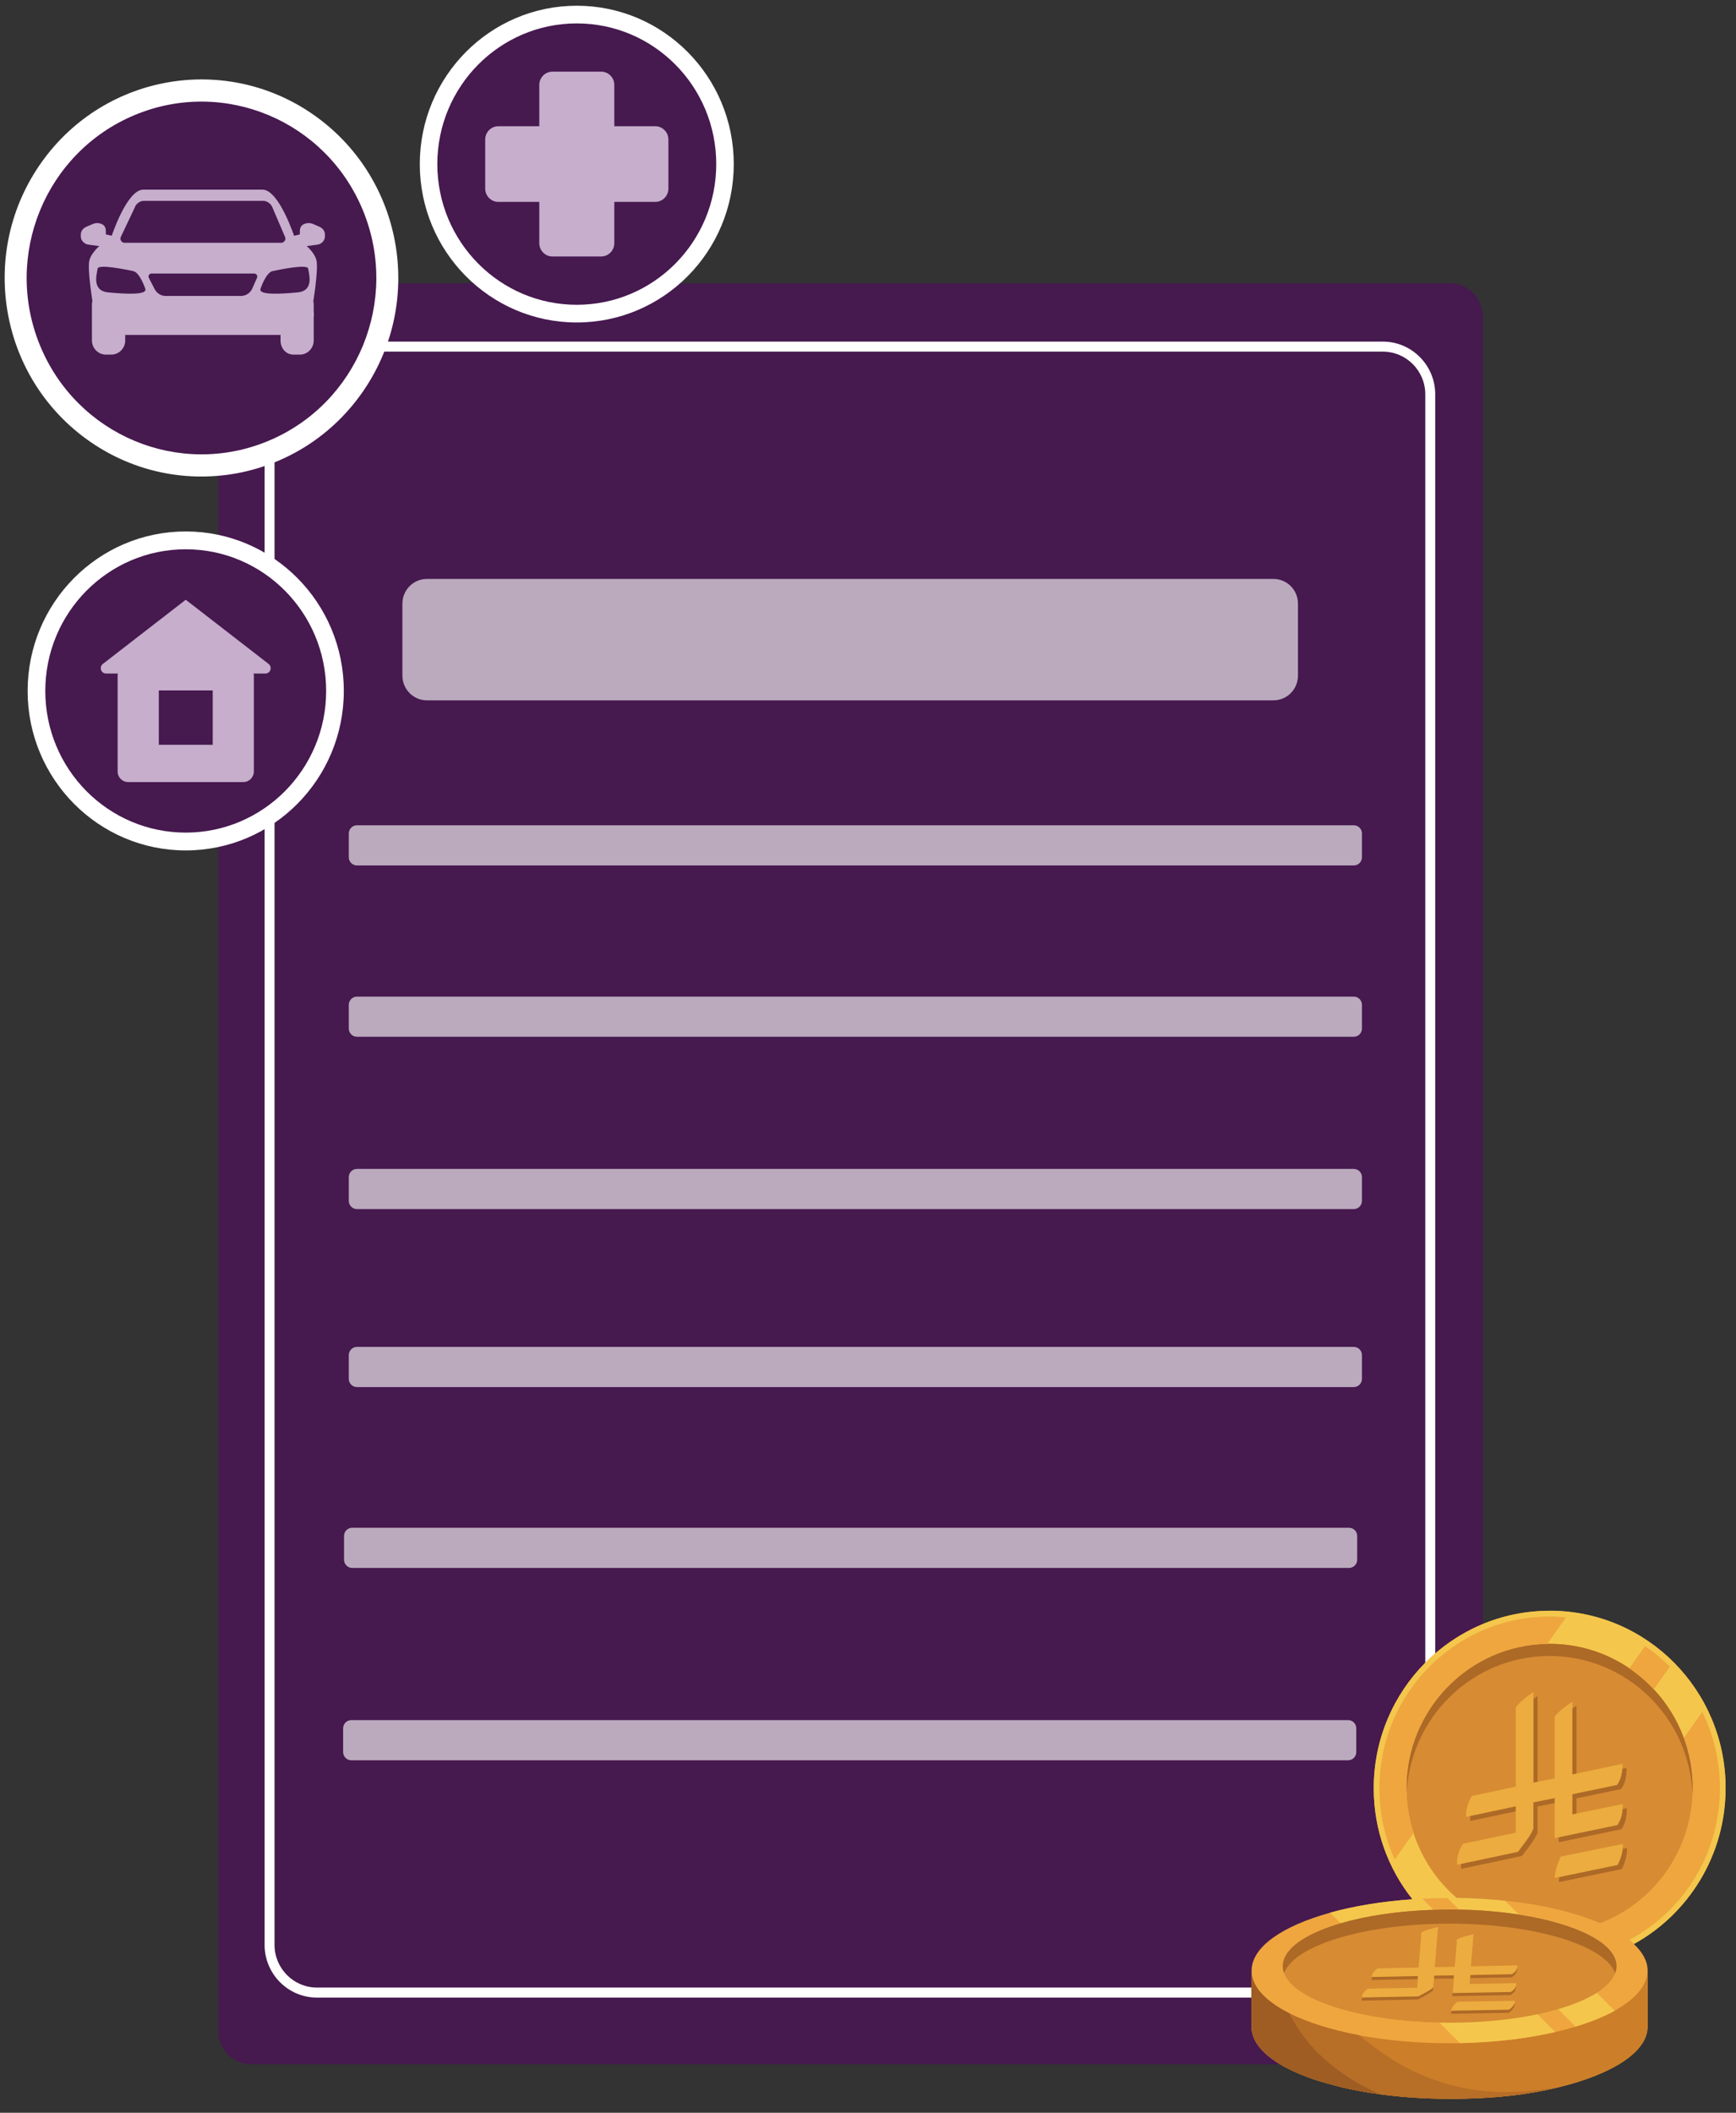 <svg width="120" height="146" viewBox="0 0 120 146" fill="none" xmlns="http://www.w3.org/2000/svg">
<rect x="0" y="0" width="120" height="146" fill="#333333" stroke="none"/>
<g clip-path="url(#clip0_382_696)">
<path d="M100.22 19.576H17.37C16.111 19.576 15.09 20.605 15.09 21.875V140.35C15.09 141.62 16.111 142.65 17.37 142.65H100.22C101.48 142.65 102.5 141.62 102.5 140.35V21.875C102.5 20.605 101.48 19.576 100.22 19.576Z" fill="#46194F"/>
<path d="M95.593 138.041H21.906C19.912 138.041 18.29 136.405 18.29 134.395V27.253C18.29 25.242 19.912 23.607 21.906 23.607H95.593C97.587 23.607 99.209 25.242 99.209 27.253V134.395C99.209 136.405 97.587 138.041 95.593 138.041ZM21.906 24.299C20.289 24.299 18.977 25.627 18.977 27.253V134.395C18.977 136.025 20.293 137.348 21.906 137.348H95.593C97.21 137.348 98.522 136.021 98.522 134.395V27.253C98.522 25.622 97.205 24.299 95.593 24.299H21.906Z" fill="white"/>
<path opacity="0.63" d="M93.581 57.031H24.673C24.362 57.031 24.11 57.285 24.11 57.598V59.239C24.11 59.552 24.362 59.806 24.673 59.806H93.581C93.892 59.806 94.144 59.552 94.144 59.239V57.598C94.144 57.285 93.892 57.031 93.581 57.031Z" fill="white"/>
<path opacity="0.63" d="M93.581 68.87H24.673C24.362 68.87 24.11 69.124 24.11 69.437V71.078C24.11 71.391 24.362 71.645 24.673 71.645H93.581C93.892 71.645 94.144 71.391 94.144 71.078V69.437C94.144 69.124 93.892 68.87 93.581 68.87Z" fill="white"/>
<path opacity="0.63" d="M93.581 80.776H24.673C24.362 80.776 24.11 81.03 24.11 81.344V82.984C24.11 83.297 24.362 83.552 24.673 83.552H93.581C93.892 83.552 94.144 83.297 94.144 82.984V81.344C94.144 81.03 93.892 80.776 93.581 80.776Z" fill="white"/>
<path opacity="0.63" d="M93.581 93.076H24.673C24.362 93.076 24.11 93.331 24.11 93.644V95.285C24.11 95.598 24.362 95.852 24.673 95.852H93.581C93.892 95.852 94.144 95.598 94.144 95.285V93.644C94.144 93.331 93.892 93.076 93.581 93.076Z" fill="white"/>
<path opacity="0.63" d="M93.252 105.574H24.344C24.033 105.574 23.781 105.828 23.781 106.142V107.782C23.781 108.096 24.033 108.35 24.344 108.35H93.252C93.563 108.35 93.815 108.096 93.815 107.782V106.142C93.815 105.828 93.563 105.574 93.252 105.574Z" fill="white"/>
<path opacity="0.63" d="M93.189 118.866H24.282C23.971 118.866 23.719 119.12 23.719 119.434V121.074C23.719 121.388 23.971 121.642 24.282 121.642H93.189C93.5 121.642 93.752 121.388 93.752 121.074V119.434C93.752 119.12 93.5 118.866 93.189 118.866Z" fill="white"/>
<path opacity="0.63" d="M88.028 40.006H29.51C28.575 40.006 27.816 40.771 27.816 41.714V46.688C27.816 47.631 28.575 48.396 29.51 48.396H88.028C88.963 48.396 89.722 47.631 89.722 46.688V41.714C89.722 40.771 88.963 40.006 88.028 40.006Z" fill="white"/>
<path d="M39.869 22.284C45.863 22.284 50.721 17.384 50.721 11.34C50.721 5.296 45.863 0.396 39.869 0.396C33.876 0.396 29.018 5.296 29.018 11.34C29.018 17.384 33.876 22.284 39.869 22.284Z" fill="white"/>
<path d="M39.87 21.062C45.194 21.062 49.51 16.709 49.51 11.34C49.51 5.97 45.194 1.618 39.87 1.618C34.546 1.618 30.23 5.97 30.23 11.34C30.23 16.709 34.546 21.062 39.87 21.062Z" fill="#46194F"/>
<path d="M45.292 8.723H42.464V5.87C42.464 5.36 42.053 4.951 41.553 4.951H38.19C37.684 4.951 37.279 5.365 37.279 5.87V8.723H34.45C33.944 8.723 33.539 9.137 33.539 9.642V13.033C33.539 13.543 33.949 13.952 34.45 13.952H37.279V16.805C37.279 17.315 37.689 17.724 38.19 17.724H41.553C42.058 17.724 42.464 17.31 42.464 16.805V13.952H45.292C45.798 13.952 46.203 13.538 46.203 13.033V9.642C46.203 9.132 45.793 8.723 45.292 8.723Z" fill="#C6AECC"/>
<path d="M24.964 27.231C29.356 21.084 27.976 12.509 21.881 8.079C15.786 3.649 7.283 5.041 2.89 11.188C-1.502 17.335 -0.122 25.91 5.973 30.34C12.068 34.77 20.571 33.378 24.964 27.231Z" fill="white"/>
<path d="M18.552 30.467C24.717 27.892 27.644 20.764 25.091 14.546C22.537 8.329 15.469 5.376 9.304 7.952C3.139 10.527 0.212 17.655 2.765 23.872C5.319 30.09 12.387 33.042 18.552 30.467Z" fill="#46194F"/>
<path d="M7.686 20.061H7.324C6.789 20.061 6.355 20.499 6.355 21.038V23.53C6.355 24.069 6.789 24.506 7.324 24.506H7.686C8.221 24.506 8.655 24.069 8.655 23.53V21.038C8.655 20.499 8.221 20.061 7.686 20.061Z" fill="#C6AECC"/>
<path d="M21.686 21.038C21.686 20.047 19.907 20.061 20.727 20.061H20.293C19.759 20.061 19.392 20.499 19.392 21.038V23.525C19.392 24.064 19.759 24.506 20.293 24.506H20.727C21.261 24.506 21.686 24.064 21.686 23.525V21.038Z" fill="#C6AECC"/>
<path d="M7.4 16.223C7.371 16.218 7.314 16.189 7.314 16.16V15.958C7.314 15.766 7.242 15.588 7.07 15.501C6.851 15.39 6.608 15.386 6.384 15.491L5.94 15.684C5.744 15.775 5.587 15.972 5.587 16.194V16.348C5.587 16.627 5.835 16.867 6.112 16.906L7.824 17.137L8.024 16.357L7.4 16.218V16.223Z" fill="#C6AECC"/>
<path d="M20.651 16.223C20.68 16.218 20.728 16.189 20.728 16.16V15.958C20.728 15.766 20.809 15.588 20.98 15.501C21.2 15.39 21.448 15.386 21.672 15.491L22.111 15.684C22.306 15.775 22.459 15.972 22.459 16.194V16.348C22.459 16.627 22.221 16.867 21.944 16.906L20.236 17.137L20.031 16.357L20.656 16.218L20.651 16.223Z" fill="#C6AECC"/>
<path d="M21.863 17.94C21.619 17.108 20.35 16.362 20.35 16.362C20.35 16.362 19.287 13.105 18.147 13.105H9.904C8.759 13.105 7.7 16.362 7.7 16.362C7.7 16.362 6.436 17.122 6.188 17.954C6.007 18.565 6.398 20.951 6.617 22.164C6.694 22.592 7.094 22.962 7.562 22.962H20.489C20.956 22.962 21.352 22.587 21.433 22.159C21.653 20.947 22.044 18.551 21.863 17.945V17.94Z" fill="#C6AECC"/>
<path d="M21.615 21.5C21.543 21.418 21.438 21.413 21.324 21.413H6.746C6.632 21.413 6.527 21.413 6.455 21.495C6.384 21.577 6.36 21.659 6.384 21.76L6.622 22.803C6.661 22.957 6.813 23.145 6.985 23.145H21.076C21.247 23.145 21.395 22.948 21.438 22.794L21.691 21.803C21.72 21.702 21.691 21.572 21.619 21.49L21.615 21.5Z" fill="#C6AECC"/>
<path d="M10.038 19.941C10.038 19.941 9.67 18.83 9.208 18.734C8.745 18.637 6.785 18.224 6.746 18.57C6.703 18.912 6.312 20.095 7.481 20.206C8.65 20.316 10.229 20.408 10.038 19.946V19.941Z" fill="#46194F"/>
<path d="M18.013 19.941C18.013 19.941 18.38 18.83 18.843 18.734C19.305 18.637 21.266 18.224 21.304 18.57C21.347 18.912 21.738 20.095 20.57 20.206C19.401 20.316 17.822 20.408 18.013 19.946V19.941Z" fill="#46194F"/>
<path d="M17.746 18.994C17.707 18.936 17.641 18.902 17.574 18.902H10.471C10.4 18.902 10.333 18.941 10.295 19.003C10.257 19.066 10.257 19.143 10.29 19.205L10.691 19.98C10.839 20.264 11.13 20.451 11.444 20.451H16.663C17.002 20.451 17.307 20.239 17.445 19.927L17.765 19.2C17.793 19.138 17.789 19.056 17.75 18.998L17.746 18.994Z" fill="#46194F"/>
<path d="M19.683 16.631C19.635 16.704 19.559 16.776 19.473 16.776H8.573C8.487 16.776 8.406 16.704 8.363 16.631C8.32 16.559 8.311 16.453 8.349 16.377C8.597 15.852 9.06 14.871 9.322 14.327C9.332 14.303 9.346 14.255 9.36 14.231C9.484 14.029 9.709 13.88 9.947 13.88H18.19C18.433 13.88 18.652 14.029 18.781 14.231C18.8 14.26 18.814 14.298 18.829 14.332L19.706 16.381C19.74 16.458 19.735 16.569 19.687 16.641L19.683 16.631Z" fill="#46194F"/>
<path d="M12.838 58.767C18.874 58.767 23.766 53.833 23.766 47.746C23.766 41.66 18.874 36.725 12.838 36.725C6.803 36.725 1.91 41.66 1.91 47.746C1.91 53.833 6.803 58.767 12.838 58.767Z" fill="white"/>
<path d="M12.838 57.536C18.199 57.536 22.545 53.153 22.545 47.746C22.545 42.34 18.199 37.957 12.838 37.957C7.477 37.957 3.131 42.34 3.131 47.746C3.131 53.153 7.477 57.536 12.838 57.536Z" fill="#46194F"/>
<path d="M18.567 45.88L12.839 41.445L7.11 45.88C6.833 46.096 6.981 46.544 7.334 46.544H8.145C8.135 46.592 8.131 46.64 8.131 46.688V53.312C8.131 53.716 8.455 54.044 8.856 54.044H16.822C17.222 54.044 17.547 53.716 17.547 53.312V46.688C17.547 46.64 17.542 46.587 17.532 46.544H18.343C18.691 46.544 18.844 46.096 18.567 45.88ZM14.704 51.47H10.978V47.713H14.704V51.47Z" fill="#C6AECC"/>
<path d="M119.276 123.576C119.276 116.802 113.833 111.314 107.117 111.314C100.401 111.314 94.959 116.802 94.959 123.576C94.959 126.481 95.96 129.146 97.635 131.249C95.526 131.398 93.585 131.72 91.939 132.177C88.643 133.091 86.516 134.544 86.516 136.175V140.047C86.516 140.105 86.516 140.167 86.525 140.225C86.525 140.24 86.525 140.254 86.525 140.269C86.53 140.326 86.54 140.384 86.554 140.442C86.554 140.446 86.554 140.456 86.559 140.461C86.568 140.514 86.587 140.567 86.602 140.62C86.602 140.634 86.611 140.644 86.611 140.658C86.63 140.716 86.649 140.774 86.673 140.827C86.673 140.836 86.683 140.846 86.687 140.855C86.711 140.908 86.735 140.956 86.759 141.005C86.764 141.014 86.768 141.024 86.773 141.033C86.802 141.091 86.835 141.144 86.873 141.202C86.883 141.211 86.888 141.226 86.897 141.235C86.931 141.288 86.969 141.336 87.007 141.389C87.007 141.394 87.016 141.399 87.021 141.409C87.064 141.462 87.107 141.519 87.155 141.572C87.164 141.582 87.174 141.596 87.183 141.606C87.284 141.716 87.388 141.822 87.508 141.928C87.517 141.938 87.532 141.947 87.541 141.962C87.598 142.015 87.66 142.068 87.727 142.121C87.732 142.121 87.737 142.13 87.742 142.13C87.803 142.178 87.865 142.226 87.932 142.275C87.942 142.284 87.956 142.294 87.966 142.299C88.028 142.342 88.09 142.39 88.156 142.433C88.166 142.438 88.176 142.443 88.185 142.453C88.195 142.457 88.204 142.467 88.214 142.472C88.242 142.491 88.276 142.51 88.304 142.529C88.347 142.558 88.39 142.582 88.433 142.611C88.443 142.616 88.452 142.621 88.462 142.631C88.543 142.679 88.624 142.727 88.71 142.775C88.724 142.78 88.734 142.789 88.748 142.794C88.8 142.823 88.858 142.857 88.915 142.885C88.948 142.9 88.977 142.919 89.006 142.934C89.006 142.934 89.006 142.934 89.01 142.934C89.01 142.934 89.025 142.938 89.029 142.943C89.091 142.977 89.158 143.011 89.225 143.039C89.249 143.049 89.273 143.063 89.296 143.073C89.311 143.078 89.325 143.088 89.335 143.092C89.43 143.14 89.53 143.184 89.63 143.227C89.702 143.256 89.769 143.29 89.845 143.318C89.879 143.333 89.912 143.347 89.945 143.362C89.96 143.367 89.969 143.371 89.983 143.376C90.084 143.415 90.184 143.458 90.289 143.496C90.408 143.545 90.532 143.588 90.656 143.631C90.665 143.631 90.675 143.636 90.685 143.641C90.709 143.65 90.737 143.66 90.761 143.67C90.852 143.703 90.947 143.732 91.042 143.766C91.042 143.766 91.052 143.766 91.057 143.766C91.119 143.785 91.176 143.804 91.238 143.824C91.3 143.843 91.362 143.862 91.424 143.881H91.433C91.453 143.886 91.467 143.891 91.486 143.896C91.596 143.929 91.705 143.963 91.82 143.992C91.829 143.992 91.839 143.992 91.844 143.997C91.982 144.035 92.125 144.074 92.268 144.112C92.392 144.146 92.521 144.175 92.645 144.208C92.655 144.208 92.664 144.213 92.674 144.218C92.721 144.228 92.764 144.242 92.812 144.252C92.893 144.271 92.979 144.29 93.06 144.309C93.074 144.309 93.089 144.314 93.108 144.319C93.246 144.348 93.384 144.377 93.523 144.406C93.532 144.406 93.542 144.406 93.551 144.41C93.59 144.42 93.628 144.425 93.666 144.434C93.761 144.454 93.861 144.473 93.962 144.492C93.976 144.492 93.99 144.497 94.004 144.502C94.152 144.531 94.296 144.555 94.448 144.579C94.453 144.579 94.463 144.579 94.467 144.579C94.558 144.593 94.648 144.608 94.739 144.622C94.806 144.632 94.868 144.641 94.93 144.651C95.087 144.675 95.249 144.699 95.412 144.723C96.9 144.925 98.507 145.036 100.191 145.036C100.349 145.036 100.501 145.036 100.654 145.036C100.692 145.036 100.73 145.036 100.773 145.036C100.916 145.036 101.059 145.031 101.202 145.026C101.212 145.026 101.222 145.026 101.231 145.026C101.384 145.026 101.536 145.017 101.689 145.012C101.722 145.012 101.761 145.012 101.794 145.012C101.932 145.007 102.071 144.997 102.209 144.992C102.223 144.992 102.238 144.992 102.252 144.992C102.405 144.983 102.557 144.973 102.705 144.964C102.734 144.964 102.762 144.964 102.791 144.959C102.929 144.949 103.068 144.94 103.201 144.93C103.215 144.93 103.23 144.93 103.244 144.93C103.397 144.916 103.545 144.906 103.697 144.891C103.716 144.891 103.735 144.891 103.754 144.887C103.893 144.872 104.036 144.858 104.174 144.843C104.184 144.843 104.198 144.843 104.208 144.843C104.36 144.824 104.508 144.81 104.661 144.79C104.67 144.79 104.68 144.79 104.685 144.79C104.828 144.771 104.976 144.752 105.119 144.733C105.123 144.733 105.133 144.733 105.138 144.733C105.438 144.689 105.734 144.641 106.025 144.593C106.025 144.593 106.03 144.593 106.035 144.593C106.325 144.54 106.616 144.487 106.898 144.43C107.179 144.372 107.456 144.309 107.728 144.242C111.439 143.342 113.891 141.803 113.891 140.052V136.18C113.891 135.53 113.552 134.91 112.941 134.342C116.71 132.259 119.267 128.218 119.267 123.581L119.276 123.576Z" fill="#EFA63F"/>
<path d="M111.606 138.96C110.857 139.369 109.951 139.739 108.911 140.052C108.462 140.187 107.99 140.312 107.499 140.427C105.572 140.87 103.325 141.144 100.907 141.192C100.673 141.192 100.439 141.197 100.205 141.197C97.94 141.197 95.803 140.995 93.919 140.639C92.011 140.278 90.36 139.754 89.11 139.124C87.474 138.296 86.511 137.281 86.511 136.179V140.052C86.511 140.11 86.511 140.172 86.52 140.23C86.52 140.244 86.52 140.259 86.52 140.273C86.525 140.331 86.535 140.389 86.549 140.446C86.549 140.451 86.549 140.461 86.554 140.466C86.563 140.519 86.582 140.572 86.597 140.624C86.597 140.639 86.606 140.648 86.606 140.663C86.625 140.721 86.644 140.778 86.668 140.831C86.668 140.841 86.678 140.851 86.683 140.86C86.706 140.913 86.73 140.961 86.754 141.009C86.759 141.019 86.764 141.029 86.768 141.038C86.797 141.096 86.83 141.149 86.868 141.206C86.878 141.216 86.883 141.231 86.892 141.24C86.926 141.293 86.964 141.341 87.002 141.394C87.002 141.399 87.012 141.404 87.016 141.413C87.059 141.466 87.102 141.524 87.15 141.577C87.159 141.587 87.169 141.601 87.178 141.611C87.279 141.721 87.384 141.827 87.503 141.933C87.512 141.943 87.527 141.952 87.536 141.967C87.594 142.019 87.656 142.072 87.722 142.125C87.727 142.125 87.732 142.135 87.737 142.135C87.799 142.183 87.861 142.231 87.927 142.279C87.937 142.289 87.951 142.298 87.961 142.303C88.032 142.356 88.104 142.404 88.175 142.452C88.175 142.452 88.195 142.467 88.204 142.472C88.276 142.52 88.347 142.563 88.424 142.611C88.433 142.616 88.443 142.621 88.452 142.63C88.533 142.679 88.614 142.727 88.7 142.775C88.715 142.78 88.724 142.789 88.738 142.794C88.824 142.842 88.91 142.89 89.001 142.933C89.001 142.933 89.001 142.933 89.005 142.933C89.096 142.982 89.192 143.03 89.287 143.073C89.301 143.078 89.316 143.087 89.325 143.092C89.521 143.184 89.721 143.275 89.936 143.362C89.95 143.366 89.96 143.371 89.974 143.376C90.188 143.463 90.413 143.549 90.646 143.631C90.656 143.631 90.665 143.636 90.675 143.641C90.794 143.684 90.909 143.722 91.033 143.761C91.033 143.761 91.042 143.761 91.047 143.761C91.166 143.799 91.29 143.838 91.414 143.876H91.424C91.548 143.915 91.677 143.953 91.81 143.992C91.82 143.992 91.829 143.992 91.834 143.997C92.096 144.069 92.364 144.141 92.635 144.208C92.645 144.208 92.654 144.213 92.664 144.218C92.941 144.285 93.222 144.348 93.508 144.406C93.518 144.406 93.527 144.406 93.537 144.41C93.828 144.468 94.129 144.526 94.429 144.579C94.434 144.579 94.443 144.579 94.448 144.579C94.601 144.603 94.758 144.632 94.915 144.656C95.073 144.68 95.235 144.704 95.397 144.723C96.885 144.925 98.493 145.036 100.177 145.036C100.334 145.036 100.487 145.036 100.64 145.036C100.678 145.036 100.716 145.036 100.759 145.036C100.902 145.036 101.045 145.031 101.188 145.026C101.198 145.026 101.207 145.026 101.217 145.026C101.369 145.026 101.522 145.016 101.675 145.012C101.708 145.012 101.746 145.012 101.78 145.012C101.918 145.007 102.056 144.997 102.195 144.992C102.209 144.992 102.223 144.992 102.237 144.992C102.39 144.983 102.543 144.973 102.691 144.964C102.719 144.964 102.748 144.964 102.776 144.959C102.915 144.949 103.053 144.94 103.187 144.93C103.201 144.93 103.215 144.93 103.23 144.93C103.382 144.915 103.53 144.906 103.683 144.891C103.702 144.891 103.721 144.891 103.74 144.887C103.878 144.872 104.021 144.858 104.16 144.843C104.169 144.843 104.184 144.843 104.193 144.843C104.346 144.824 104.494 144.81 104.646 144.79C104.656 144.79 104.665 144.79 104.67 144.79C104.813 144.771 104.961 144.752 105.104 144.733C105.109 144.733 105.119 144.733 105.123 144.733C105.424 144.689 105.72 144.641 106.011 144.593C106.011 144.593 106.015 144.593 106.02 144.593C106.311 144.54 106.602 144.487 106.883 144.43C107.165 144.372 107.442 144.309 107.713 144.242C111.425 143.342 113.876 141.803 113.876 140.052V136.179C113.876 137.209 113.032 138.166 111.582 138.96H111.606Z" fill="#CC7E28"/>
<path d="M107.737 144.237C105.829 144.559 103.878 144.699 101.961 144.425C99.476 144.069 97.105 143.059 95.102 141.538C94.691 141.226 94.3 140.932 93.919 140.634C92.011 140.273 90.36 139.749 89.11 139.119C87.474 138.291 86.511 137.276 86.511 136.175V140.047C86.511 140.105 86.511 140.167 86.52 140.225C86.52 140.24 86.52 140.254 86.52 140.268C86.525 140.326 86.535 140.384 86.549 140.442C86.549 140.446 86.549 140.456 86.554 140.461C86.563 140.514 86.582 140.567 86.597 140.62C86.597 140.634 86.606 140.644 86.606 140.658C86.625 140.716 86.644 140.773 86.668 140.826C86.668 140.836 86.678 140.846 86.683 140.855C86.706 140.908 86.73 140.956 86.754 141.004C86.759 141.014 86.764 141.024 86.768 141.033C86.797 141.091 86.83 141.144 86.868 141.202C86.878 141.211 86.883 141.226 86.892 141.235C86.926 141.288 86.964 141.336 87.002 141.389C87.002 141.394 87.012 141.399 87.016 141.408C87.059 141.461 87.102 141.519 87.15 141.572C87.159 141.582 87.169 141.596 87.178 141.606C87.279 141.716 87.384 141.822 87.503 141.928C87.512 141.938 87.527 141.947 87.536 141.962C87.594 142.015 87.656 142.068 87.722 142.12C87.727 142.12 87.732 142.13 87.737 142.13C87.799 142.178 87.861 142.226 87.927 142.274C87.937 142.284 87.951 142.294 87.961 142.298C88.032 142.351 88.104 142.399 88.175 142.448C88.175 142.448 88.195 142.462 88.204 142.467C88.276 142.515 88.347 142.558 88.424 142.606C88.433 142.611 88.443 142.616 88.452 142.626C88.533 142.674 88.614 142.722 88.7 142.77C88.715 142.775 88.724 142.784 88.738 142.789C88.824 142.837 88.91 142.885 89.001 142.929C89.001 142.929 89.001 142.929 89.005 142.929C89.096 142.977 89.192 143.025 89.287 143.068C89.301 143.073 89.316 143.083 89.325 143.087C89.521 143.179 89.721 143.27 89.936 143.357C89.95 143.362 89.96 143.366 89.974 143.371C90.188 143.458 90.413 143.544 90.646 143.626C90.656 143.626 90.665 143.631 90.675 143.636C90.794 143.679 90.909 143.718 91.033 143.756C91.033 143.756 91.042 143.756 91.047 143.756C91.166 143.795 91.29 143.833 91.414 143.871H91.424C91.548 143.91 91.677 143.948 91.81 143.987C91.82 143.987 91.829 143.987 91.834 143.992C92.096 144.064 92.364 144.136 92.635 144.203C92.645 144.203 92.654 144.208 92.664 144.213C92.941 144.28 93.222 144.343 93.508 144.401C93.518 144.401 93.527 144.401 93.537 144.405C93.828 144.463 94.129 144.521 94.429 144.574C94.434 144.574 94.443 144.574 94.448 144.574C94.601 144.598 94.758 144.627 94.915 144.651C95.073 144.675 95.235 144.699 95.397 144.718C96.885 144.92 98.493 145.031 100.177 145.031C100.334 145.031 100.487 145.031 100.64 145.031C100.678 145.031 100.716 145.031 100.759 145.031C100.902 145.031 101.045 145.026 101.188 145.021C101.198 145.021 101.207 145.021 101.217 145.021C101.369 145.021 101.522 145.012 101.675 145.007C101.708 145.007 101.746 145.007 101.78 145.007C101.918 145.002 102.056 144.992 102.195 144.988C102.209 144.988 102.223 144.988 102.237 144.988C102.39 144.978 102.543 144.968 102.691 144.959C102.719 144.959 102.748 144.959 102.776 144.954C102.915 144.944 103.053 144.935 103.187 144.925C103.201 144.925 103.215 144.925 103.23 144.925C103.382 144.911 103.53 144.901 103.683 144.887C103.702 144.887 103.721 144.887 103.74 144.882C103.878 144.867 104.021 144.853 104.16 144.838C104.169 144.838 104.184 144.838 104.193 144.838C104.346 144.819 104.494 144.805 104.646 144.786C104.656 144.786 104.665 144.786 104.67 144.786C104.813 144.766 104.961 144.747 105.104 144.728C105.109 144.728 105.119 144.728 105.123 144.728C105.424 144.684 105.72 144.636 106.011 144.588C106.011 144.588 106.015 144.588 106.02 144.588C106.311 144.535 106.602 144.482 106.883 144.425C107.165 144.367 107.442 144.304 107.713 144.237H107.737Z" fill="#B76E27"/>
<path d="M107.117 111.309C100.4 111.309 94.958 116.798 94.958 123.571C94.958 126.476 95.96 129.141 97.634 131.244C95.525 131.393 93.584 131.715 91.939 132.172L92.663 132.899C90.221 133.615 88.676 134.674 88.676 135.857C88.676 136.025 88.704 136.189 88.766 136.348C89.448 138.195 93.942 139.643 99.494 139.758L100.911 141.182C103.324 141.139 105.576 140.865 107.503 140.417L106.272 139.181C106.778 139.075 107.255 138.955 107.703 138.825L108.915 140.042C109.95 139.73 110.861 139.359 111.61 138.95L110.37 137.704C111.028 137.291 111.472 136.829 111.653 136.343C111.71 136.184 111.744 136.021 111.744 135.852C111.744 134.27 108.967 132.908 104.98 132.292L104.04 131.35C106.63 131.624 108.905 132.172 110.613 132.903C114.229 131.528 116.838 128.074 117.005 123.985C117.01 123.845 117.014 123.706 117.014 123.566C117.014 122.344 116.795 121.175 116.399 120.093L117.668 118.298C118.45 119.886 118.889 121.671 118.889 123.566C118.889 128.112 116.356 132.062 112.636 134.053C112.75 134.144 112.86 134.236 112.96 134.327C116.728 132.244 119.285 128.203 119.285 123.566C119.285 116.793 113.842 111.304 107.126 111.304L107.117 111.309Z" fill="#F4C74C"/>
<path d="M116.395 120.102C115.932 118.842 115.222 117.697 114.32 116.735C113.81 116.191 113.242 115.701 112.627 115.282C111.053 114.214 109.154 113.594 107.118 113.594C107.065 113.594 107.013 113.594 106.955 113.594C101.565 113.68 97.22 118.116 97.22 123.571C97.22 123.71 97.22 123.85 97.229 123.989C97.267 124.918 97.434 125.817 97.706 126.664C98.279 128.429 99.319 129.974 100.688 131.152C101.847 131.167 102.968 131.234 104.036 131.35C106.626 131.624 108.901 132.172 110.609 132.903C114.225 131.527 116.834 128.073 117.001 123.984C117.006 123.845 117.011 123.705 117.011 123.566C117.011 122.344 116.791 121.175 116.395 120.093V120.102Z" fill="#D78B33"/>
<path d="M97.22 123.576C97.22 123.715 97.22 123.855 97.229 123.994C97.449 118.678 101.789 114.435 107.113 114.435C112.436 114.435 116.777 118.678 116.996 123.994C117.001 123.855 117.006 123.715 117.006 123.576C117.006 122.354 116.786 121.185 116.39 120.102C115.928 118.842 115.217 117.697 114.315 116.735C113.805 116.191 113.237 115.701 112.622 115.282C111.048 114.214 109.149 113.594 107.113 113.594C107.06 113.594 107.008 113.594 106.95 113.594C101.56 113.68 97.215 118.116 97.215 123.571L97.22 123.576Z" fill="#AD6926"/>
<path d="M104.976 132.302C103.707 132.105 102.314 131.985 100.85 131.96C100.635 131.96 100.42 131.956 100.206 131.956C99.824 131.956 99.452 131.96 99.08 131.975C96.638 132.057 94.415 132.393 92.66 132.908C90.217 133.625 88.672 134.683 88.672 135.867C88.672 136.035 88.701 136.199 88.763 136.357C89.445 138.205 93.938 139.653 99.49 139.768C99.729 139.773 99.967 139.778 100.206 139.778C102.429 139.778 104.508 139.566 106.268 139.196C106.774 139.09 107.251 138.97 107.699 138.84C108.777 138.527 109.689 138.147 110.366 137.719C111.024 137.305 111.468 136.843 111.649 136.357C111.706 136.199 111.74 136.035 111.74 135.867C111.74 134.284 108.964 132.923 104.976 132.307V132.302Z" fill="#D78B33"/>
<path d="M96.409 128.506C95.726 127.006 95.35 125.336 95.35 123.576C95.35 117.024 100.616 111.708 107.117 111.708C107.499 111.708 107.88 111.727 108.252 111.766L106.955 113.598C101.565 113.685 97.219 118.12 97.219 123.576C97.219 123.715 97.219 123.855 97.229 123.994C97.267 124.923 97.434 125.822 97.706 126.669L96.409 128.502V128.506Z" fill="#EFA63F"/>
<path d="M100.205 131.951C99.824 131.951 99.452 131.956 99.08 131.97L98.321 131.205C98.889 131.176 99.471 131.162 100.058 131.157L100.854 131.956C100.64 131.956 100.425 131.951 100.21 131.951H100.205Z" fill="#EFA63F"/>
<path d="M112.626 115.287L113.714 113.748C114.329 114.166 114.901 114.647 115.426 115.176L114.319 116.74C113.809 116.196 113.241 115.706 112.626 115.287Z" fill="#EFA63F"/>
<path d="M88.672 135.862C88.672 136.03 88.701 136.194 88.763 136.353C89.473 134.424 94.324 132.932 100.206 132.932C106.087 132.932 110.938 134.424 111.649 136.353C111.706 136.194 111.74 136.03 111.74 135.862C111.74 134.279 108.964 132.918 104.976 132.302C103.707 132.105 102.314 131.985 100.85 131.96C100.635 131.96 100.42 131.956 100.206 131.956C99.824 131.956 99.452 131.96 99.08 131.975C96.638 132.057 94.415 132.393 92.66 132.908C90.217 133.625 88.672 134.683 88.672 135.867V135.862Z" fill="#AD6926"/>
<path d="M90.804 141.553C90.121 140.812 89.573 139.989 89.106 139.119C87.469 138.291 86.506 137.276 86.506 136.175V140.047C86.506 140.105 86.506 140.167 86.515 140.225C86.515 140.24 86.515 140.254 86.515 140.268C86.52 140.326 86.53 140.384 86.544 140.442C86.544 140.446 86.544 140.456 86.549 140.461C86.558 140.514 86.577 140.567 86.592 140.62C86.592 140.634 86.601 140.644 86.601 140.658C86.62 140.716 86.639 140.773 86.663 140.826C86.663 140.836 86.673 140.846 86.678 140.855C86.701 140.908 86.725 140.956 86.749 141.004C86.754 141.014 86.759 141.024 86.763 141.033C86.792 141.091 86.826 141.144 86.864 141.202C86.873 141.211 86.878 141.226 86.888 141.235C86.921 141.288 86.959 141.336 86.997 141.389C86.997 141.394 87.007 141.399 87.011 141.408C87.054 141.461 87.097 141.519 87.145 141.572C87.155 141.582 87.164 141.596 87.174 141.606C87.274 141.716 87.379 141.822 87.498 141.928C87.508 141.938 87.522 141.947 87.531 141.962C87.589 142.015 87.651 142.068 87.717 142.12C87.722 142.12 87.727 142.13 87.732 142.13C87.794 142.178 87.856 142.226 87.923 142.274C87.932 142.284 87.946 142.294 87.956 142.298C88.028 142.351 88.099 142.399 88.171 142.448C88.171 142.448 88.19 142.462 88.199 142.467C88.271 142.515 88.342 142.558 88.419 142.606C88.428 142.611 88.438 142.616 88.447 142.626C88.528 142.674 88.609 142.722 88.695 142.77C88.71 142.775 88.719 142.784 88.734 142.789C88.819 142.837 88.905 142.885 88.996 142.929C88.996 142.929 88.996 142.929 89.001 142.929C89.091 142.977 89.187 143.025 89.282 143.068C89.296 143.073 89.311 143.083 89.32 143.087C89.516 143.179 89.716 143.27 89.931 143.357C89.945 143.362 89.955 143.366 89.969 143.371C90.183 143.458 90.408 143.544 90.641 143.626C90.651 143.626 90.66 143.631 90.67 143.636C90.789 143.679 90.904 143.718 91.028 143.756C91.028 143.756 91.037 143.756 91.042 143.756C91.161 143.795 91.285 143.833 91.409 143.871H91.419C91.543 143.91 91.672 143.948 91.805 143.987C91.815 143.987 91.824 143.987 91.829 143.992C92.091 144.064 92.359 144.136 92.631 144.203C92.64 144.203 92.65 144.208 92.659 144.213C92.936 144.28 93.217 144.343 93.504 144.401C93.513 144.401 93.522 144.401 93.532 144.405C93.823 144.463 94.124 144.521 94.424 144.574C94.429 144.574 94.438 144.574 94.443 144.574C94.596 144.598 94.753 144.627 94.911 144.651C95.068 144.675 95.23 144.699 95.392 144.718C93.67 143.958 92.058 142.919 90.775 141.524L90.804 141.553Z" fill="#9F5C23"/>
<path fill-rule="evenodd" clip-rule="evenodd" d="M102.028 124.394L105.061 123.744V118.27C105.328 117.88 105.901 117.452 106.282 117.211V123.47L107.747 123.172V118.909C107.995 118.558 108.605 118.106 108.973 117.875V122.902L112.431 122.171C112.45 122.719 112.345 123.22 112.064 123.629L108.973 124.273V125.663L112.45 124.947C112.469 125.495 112.364 125.995 112.083 126.404L107.747 127.304V124.543L106.278 124.836V126.654C106.063 127.174 105.624 127.694 105.328 128.093C105.247 128.203 105.257 128.242 105.128 128.271L101.002 129.146C100.978 128.766 101.055 128.271 101.398 127.698L105.057 126.929V125.11L101.627 125.837C101.603 125.457 101.679 124.961 102.023 124.389L102.028 124.394ZM108.171 128.579L112.464 127.703C112.483 128.252 112.312 128.747 112.097 129.161L107.756 130.06C107.775 129.608 107.909 129.118 108.176 128.574L108.171 128.579Z" fill="#AD6926"/>
<path fill-rule="evenodd" clip-rule="evenodd" d="M95.221 136.232L98.03 136.175L98.226 133.75C98.484 133.596 99.027 133.452 99.39 133.375L99.17 136.146L100.53 136.122L100.682 134.236C100.921 134.096 101.498 133.943 101.846 133.87L101.67 136.093L104.875 136.026C104.875 136.271 104.761 136.483 104.484 136.641L101.622 136.694L101.574 137.31L104.799 137.252C104.799 137.498 104.685 137.709 104.408 137.868L100.387 137.94L100.434 137.334L100.477 136.718L99.123 136.737L99.061 137.541C98.841 137.757 98.421 137.955 98.135 138.108C98.059 138.152 98.064 138.171 97.945 138.171L94.124 138.248C94.114 138.08 94.205 137.863 94.539 137.637L97.93 137.57L97.992 136.766L94.815 136.829C94.806 136.661 94.897 136.444 95.23 136.218L95.221 136.232ZM100.721 138.541L104.694 138.474C104.694 138.719 104.518 138.926 104.303 139.09L100.282 139.162C100.315 138.965 100.458 138.758 100.721 138.537V138.541Z" fill="#AD6926"/>
<path fill-rule="evenodd" clip-rule="evenodd" d="M95.24 136.021L98.05 135.963L98.246 133.538C98.503 133.384 99.047 133.24 99.409 133.163L99.19 135.934L100.549 135.91L100.702 134.024C100.941 133.885 101.518 133.731 101.866 133.659L101.689 135.881L104.895 135.814C104.895 136.059 104.78 136.271 104.504 136.429L101.642 136.482L101.594 137.098L104.819 137.04C104.819 137.286 104.704 137.497 104.427 137.656L100.406 137.728L100.454 137.122L100.497 136.506L99.142 136.526L99.08 137.329C98.861 137.546 98.441 137.743 98.155 137.897C98.079 137.94 98.083 137.959 97.964 137.959L94.143 138.036C94.134 137.868 94.224 137.651 94.558 137.425L97.95 137.358L98.012 136.555L94.835 136.617C94.825 136.449 94.916 136.232 95.25 136.006L95.24 136.021ZM100.74 138.33L104.714 138.262C104.714 138.508 104.537 138.715 104.322 138.878L100.301 138.95C100.335 138.753 100.478 138.546 100.74 138.325V138.33Z" fill="#ECAC3F"/>
<path fill-rule="evenodd" clip-rule="evenodd" d="M101.746 124.11L104.78 123.46V117.986C105.047 117.596 105.62 117.168 106.001 116.927V123.186L107.466 122.888V118.626C107.714 118.274 108.324 117.822 108.691 117.591V122.618L112.15 121.887C112.169 122.435 112.064 122.936 111.782 123.345L108.691 123.989V125.38L112.169 124.663C112.188 125.211 112.083 125.711 111.802 126.12L107.466 127.02V124.259L105.996 124.552V126.371C105.782 126.89 105.343 127.41 105.047 127.809C104.966 127.92 104.976 127.958 104.847 127.987L100.721 128.862C100.697 128.482 100.773 127.987 101.117 127.414L104.775 126.645V124.826L101.346 125.553C101.322 125.173 101.398 124.677 101.742 124.105L101.746 124.11ZM107.89 128.295L112.183 127.419C112.202 127.968 112.031 128.463 111.816 128.877L107.475 129.776C107.494 129.324 107.628 128.834 107.895 128.29L107.89 128.295Z" fill="#ECAC3F"/>
</g>
<defs>
<clipPath id="clip0_382_696">
<rect width="118.95" height="144.669" fill="white" transform="translate(0.326 0.396)"/>
</clipPath>
</defs>
</svg>

